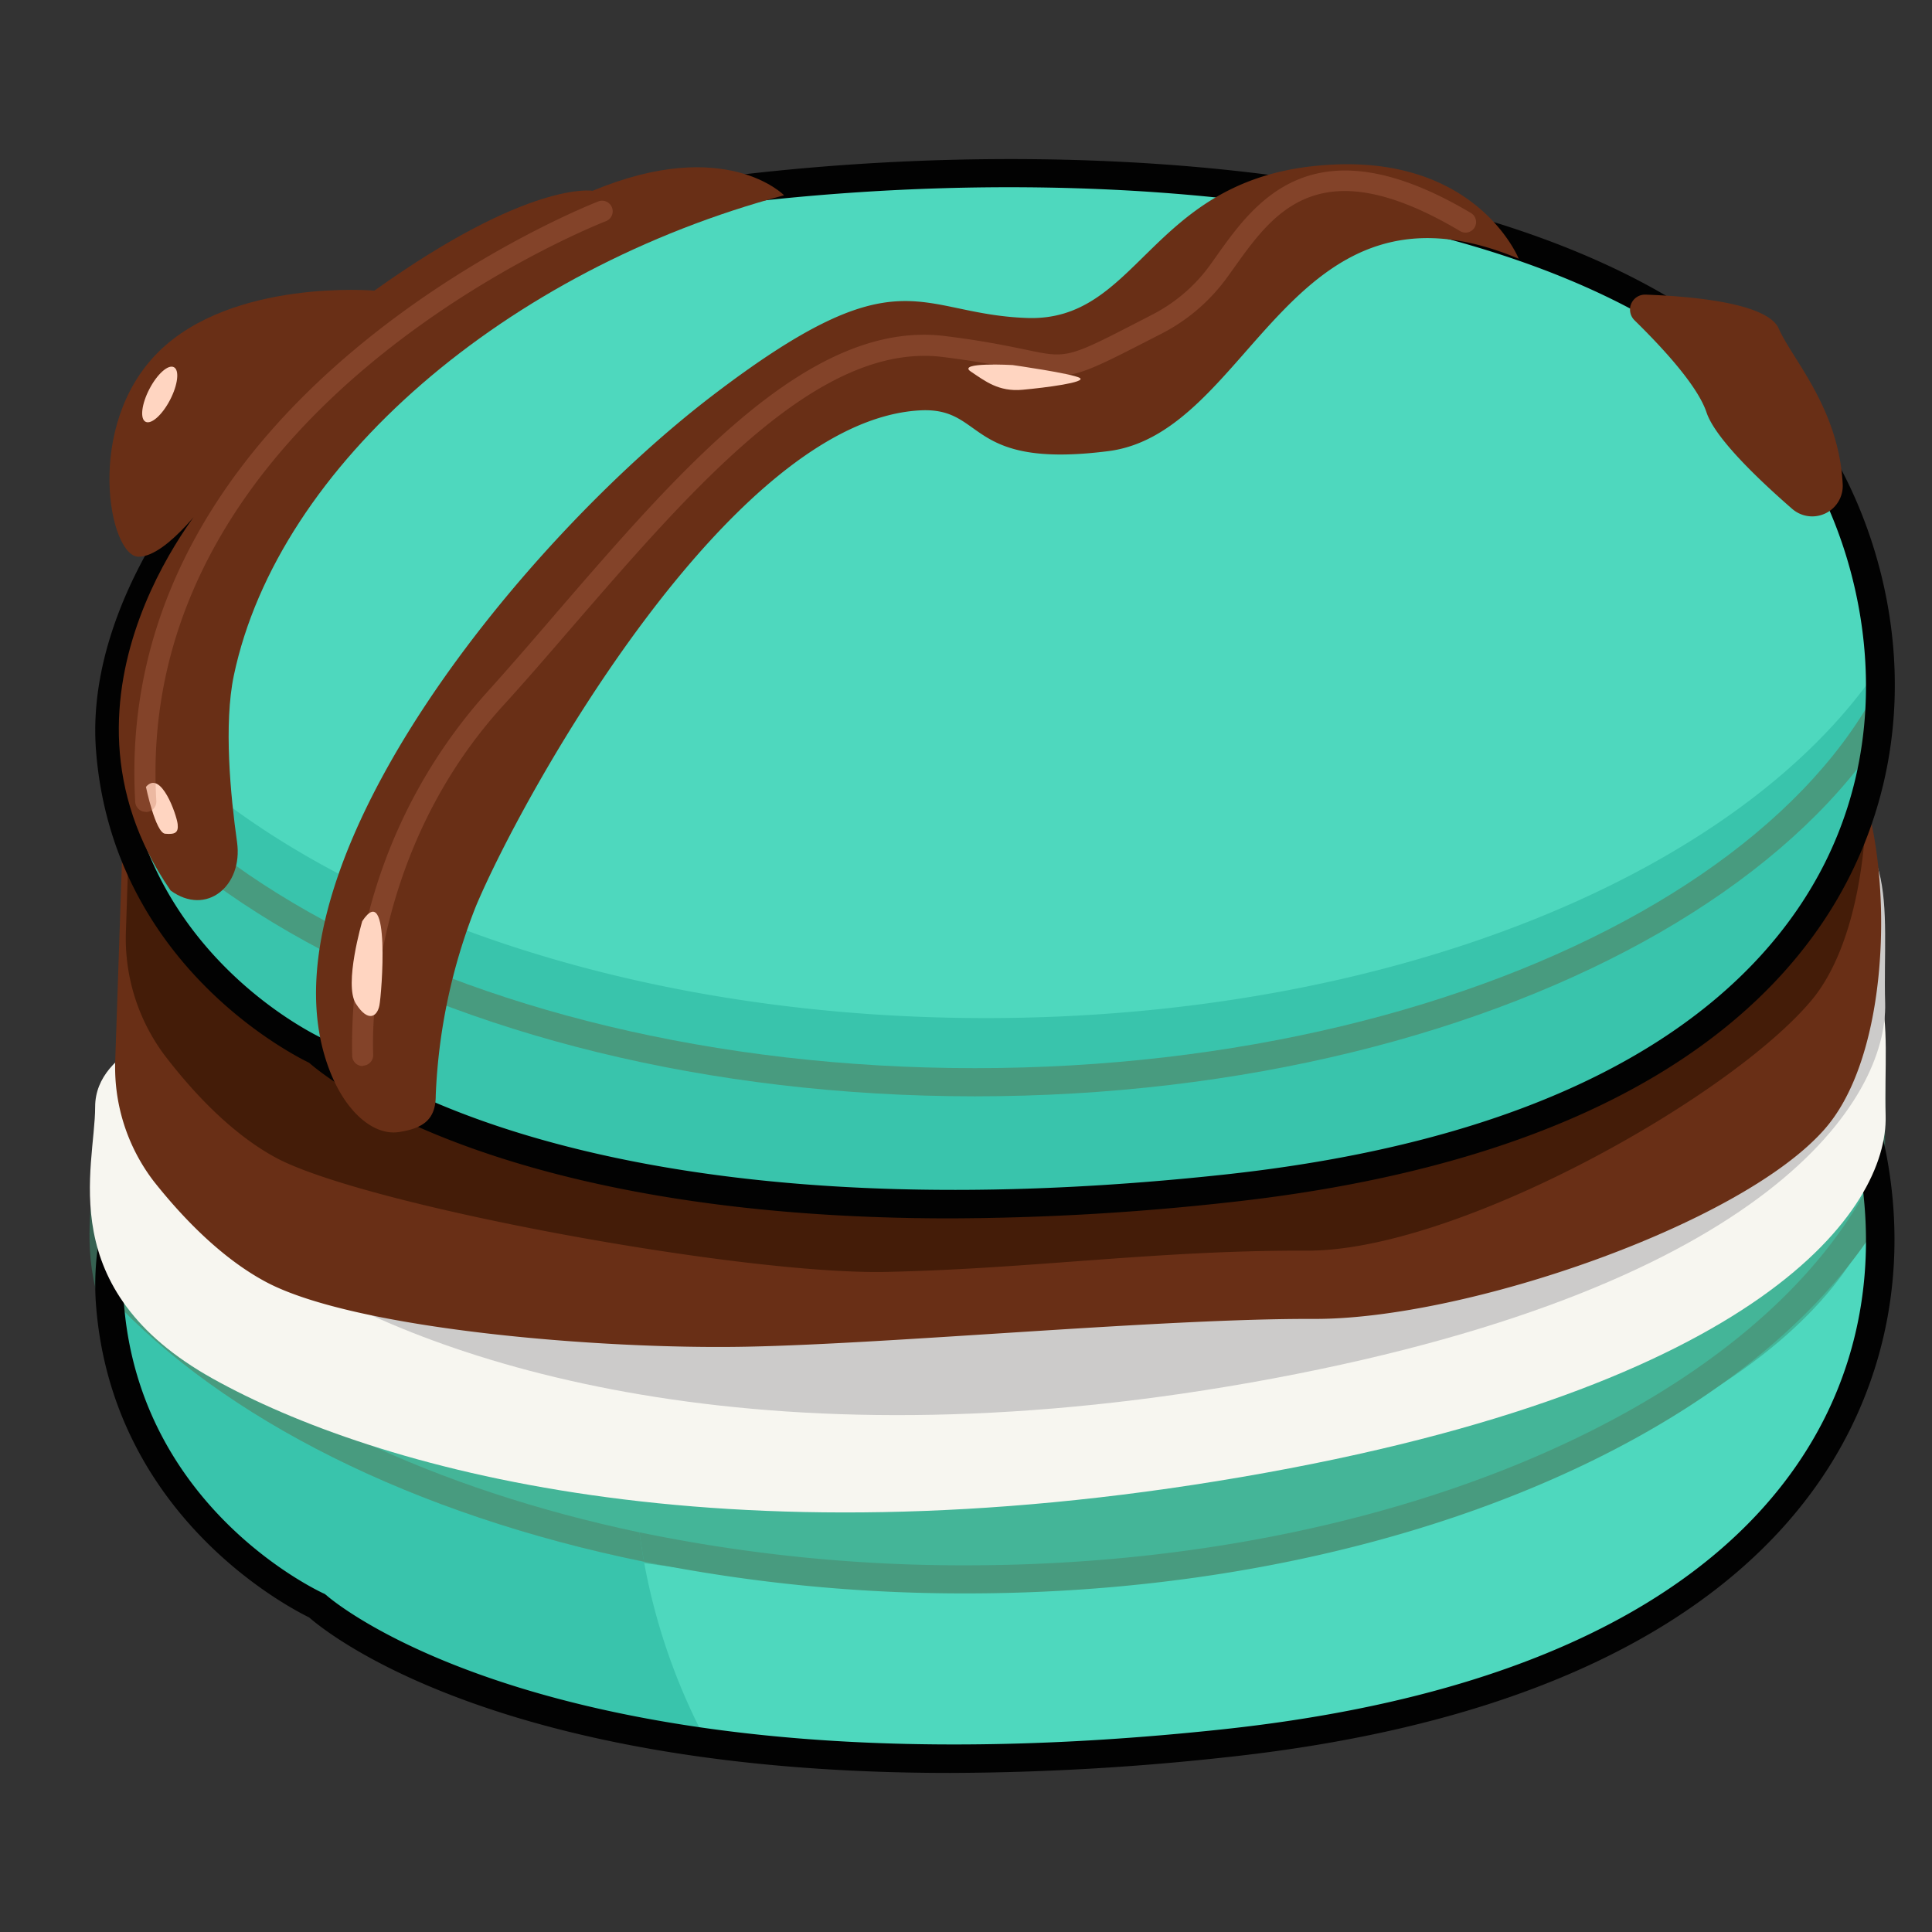<svg id="레이어_1" data-name="레이어 1" xmlns="http://www.w3.org/2000/svg" xmlns:xlink="http://www.w3.org/1999/xlink" viewBox="0 0 240 240"><rect x="0" y="0" width="240" height="240" fill="#333333" stroke="none"/><defs><style>.cls-1{fill:none;}.cls-2{fill:#4ed8be;}.cls-3{opacity:0.5;}.cls-4{fill:#3a9172;}.cls-5{fill:#489b7f;}.cls-6{fill:#39c4ac;}.cls-7{fill:#020202;}.cls-8{fill:#f7f6f0;}.cls-9{fill:#cccbca;}.cls-10{fill:#692f16;}.cls-11{fill:#441c08;}.cls-12{clip-path:url(#clip-path);}.cls-13{opacity:0.3;}.cls-14{fill:#bf7358;}.cls-15{fill:#ffd5c1;}</style><clipPath id="clip-path"><path class="cls-1" d="M39.35,129.79s-23.6-10.46-25.7-37.43S47,28.89,86.28,23.44c51.27-7.11,119.17-1.56,139.64,32.71,15.91,26.65,13.89,81.34-73.82,90.76C67.57,156,39.35,129.79,39.35,129.79Z"/></clipPath></defs><path class="cls-2" d="M39.34,199.14s-23.61-10.45-25.71-37.43S46.94,98.25,86.26,92.79c51.27-7.1,119.18-1.55,139.64,32.71,15.92,26.65,13.89,81.34-73.82,90.76C67.56,225.34,39.34,199.14,39.34,199.14Z"/><g class="cls-3"><path class="cls-4" d="M23.19,133.16s-11.42,2.52-11.42,10.06S6.41,165.85,26.4,177s62.83,26.61,127.79,15.48,80.32-36.68,80-48.17,2.5-22.28-12.85-24.43S23.19,133.16,23.19,133.16Z"/></g><path class="cls-1" d="M233,145.45A55.52,55.52,0,0,0,225.92,125C205.45,90.77,137.55,85.23,86.28,92.33,49.46,97.44,16.12,129.74,13.73,156a65,65,0,0,0,5.4,5.83l60.18,12a60.64,60.64,0,0,0,.13,16.51,198.36,198.36,0,0,0,40.56,4.1C174.06,194.45,219.66,173.63,233,145.45Z"/><path class="cls-1" d="M120,197.94A201,201,0,0,1,80,194a76.49,76.49,0,0,0,7.41,21.7c16.43,2.3,37.67,3,64.69.11,63.77-6.85,82.24-37.63,81.46-64.16C216.94,178.59,172.32,197.94,120,197.94Z"/><path class="cls-5" d="M13.73,156a31.27,31.27,0,0,0-.1,4.73l5.5,1.1A65,65,0,0,1,13.73,156Z"/><path class="cls-5" d="M120,194.45a198.36,198.36,0,0,1-40.56-4.1c.15,1.17.34,2.38.56,3.64a201,201,0,0,0,40,3.95c52.32,0,96.94-19.35,113.56-46.3a57,57,0,0,0-.53-6.19C219.66,173.63,174.06,194.45,120,194.45Z"/><path class="cls-6" d="M13.64,161a1.48,1.48,0,0,0,0,.21c2.09,27,25.7,37.43,25.7,37.43s13.09,12.12,48.06,17A76.49,76.49,0,0,1,80,194C51.42,188.17,27.75,176.29,13.64,161Z"/><path class="cls-5" d="M80,194c-.22-1.26-.41-2.47-.56-3.64C54,185,32.73,174.83,19.13,161.8l-5.5-1.1c0,.11,0,.22,0,.34C27.75,176.29,51.42,188.17,80,194Z"/><path class="cls-7" d="M118,220.24c-55.72,0-77.11-17.15-79.6-19.32-2.68-1.31-24.44-12.66-26.47-38.77C9.64,133.06,47.75,96.67,86,91.36c28-3.89,57.9-3.58,81.93.85,29.35,5.41,49.91,16.72,59.45,32.7,7.57,12.66,12.17,33.16,2.42,52.71-7.78,15.59-27.55,35.31-77.56,40.68A321.48,321.48,0,0,1,118,220.24ZM40.54,198.16c.28.26,28.86,25.52,111.37,16.66,48.44-5.2,67.41-23.95,74.8-38.76,9.14-18.31,4.47-38-2.29-49.36-19.33-32.35-85-39.2-137.9-31.87-40,5.54-73.07,42.11-71.13,67.05,2,25.63,24.44,35.86,24.67,36l.27.12Z"/><path class="cls-8" d="M23.24,127.44S11.82,130,11.82,137.5s-5.36,22.63,14.63,33.77,62.83,23.35,127.79,12.21,80.32-33.41,80-44.9,2.5-22.28-12.85-24.43S23.24,127.44,23.24,127.44Z"/><path class="cls-9" d="M33.87,113S23,115.63,23,123.47s-5.08,23.5,13.9,35.07,59.66,24.25,121.35,12.68,76.27-34.69,75.93-46.63,2.37-23.13-12.2-25.37S33.87,113,33.87,113Z"/><path class="cls-10" d="M23.34,84.9l-7.61,4.93-1.41,41.79a23.3,23.3,0,0,0,4.8,15.15c3.42,4.32,8.33,9.52,14,12.52,11,5.8,41.25,8.37,59.68,8s51.62-3.52,70.42-3.45,53.13-11.73,63.49-23.63,7.9-44,.91-47.7-109.5,5.36-109.5,5.36l-84.07-8Z"/><path class="cls-11" d="M24.54,67.82l-7.5,5-1.39,42.67A24.23,24.23,0,0,0,20.38,131c3.36,4.41,8.2,9.72,13.83,12.78C45.08,149.69,92,158.39,110.13,158s33.71-2.71,52.24-2.64S214.79,136.45,225,124.3s7.79-44.91.9-48.72S118,81.07,118,81.07L35.14,72.89Z"/><path class="cls-2" d="M39.34,130.25S15.73,119.79,13.63,92.82,46.94,29.35,86.26,23.9c51.27-7.11,119.18-1.56,139.64,32.71,15.92,26.65,13.89,81.34-73.82,90.76C67.56,156.44,39.34,130.25,39.34,130.25Z"/><g class="cls-12"><path class="cls-6" d="M122.46,126.47c-48.42,0-90-16.55-108.53-40.29a33.4,33.4,0,0,0-.36,4.3c0,.71,0,1.41.07,2.11,2.1,27,25.7,37.43,25.7,37.43s28.22,26.19,112.75,17.12c61.37-6.59,80.78-35.34,81.46-61.15,0-1.08,0-2.15,0-3.22v-.08C216.51,108.28,173.22,126.47,122.46,126.47Z"/><path class="cls-5" d="M121.1,136.19C54.65,136.19.59,105,.59,66.62S54.65-3,121.1-3,241.61,28.25,241.61,66.62,187.55,136.19,121.1,136.19ZM121.1.54c-64.52,0-117,29.64-117,66.08s52.49,66.07,117,66.07,117-29.64,117-66.07S185.62.54,121.1.54Z"/></g><path class="cls-7" d="M118,151.35c-55.72,0-77.11-17.15-79.6-19.33-2.68-1.3-24.44-12.65-26.47-38.76C9.64,64.16,47.75,27.78,86,22.47c28-3.89,57.9-3.58,81.93.85C197.32,28.73,217.88,40,227.42,56c7.57,12.67,12.17,33.17,2.42,52.72-7.78,15.59-27.55,35.31-77.56,40.68A321.48,321.48,0,0,1,118,151.35ZM40.54,129.27c.4.36,29,25.5,111.37,16.66,48.44-5.2,67.41-24,74.8-38.77,9.14-18.3,4.47-38-2.29-49.35-19.33-32.36-85-39.21-137.9-31.88C46.55,31.47,13.45,68.05,15.39,93c2,25.63,24.44,35.86,24.67,36l.27.12Z"/><path class="cls-10" d="M73.62,23.7s-7.81-1.38-27.11,12.4c0,0-17.69-1.51-26.88,7.67s-6.09,25.39-2.41,25.39,9.08-7.79,9.08-7.79S4.17,85.91,21.2,110.63h0c4.44,3.23,9-.58,8.25-6-.82-5.82-1.67-14.68-.4-20.73C34.57,57.7,63,33.45,97.4,24.26,97.4,24.26,90.16,16.81,73.62,23.7Z"/><path class="cls-10" d="M188.66,32.14s-5.51-13.78-25.73-11.48S141.34,40,127.56,39.5s-15.63-8.27-39.06,9.64-55.31,57-48.24,81.78c1.93,6.75,5.92,10.21,9.28,9.71,3-.46,4.61-1.53,4.59-4.59a71.49,71.49,0,0,1,5-23.49c6-14.25,31.74-60.27,55.13-61.57,8.27-.46,5.51,7.35,23.43,5.06S160.18,20.2,188.66,32.14Z"/><path class="cls-10" d="M203.06,39.8a1.86,1.86,0,0,1,1.36-3.2c5.89.21,15.17,1.06,16.55,4.23,1.64,3.77,7.5,9.92,7.94,19.4a3.79,3.79,0,0,1-6.26,3c-4.24-3.69-9.59-8.8-10.66-12C210.85,47.82,206.32,43,203.06,39.8Z"/><g class="cls-13"><path class="cls-14" d="M45.05,132.43a1.31,1.31,0,0,1-1.3-1.22A65.56,65.56,0,0,1,60.4,86.1c2.89-3.2,5.86-6.64,8.74-10,15.48-17.92,31.49-36.47,48.29-34.35,4.75.59,7.76,1.23,10,1.69,5.16,1.09,5.16,1.09,14.46-3.71L143.3,39a20.24,20.24,0,0,0,7.11-6.2l.71-1c4.8-6.75,12.06-16.94,31.57-5.36a1.31,1.31,0,1,1-1.34,2.25c-17.43-10.34-23.09-2.38-28.09,4.63l-.72,1a23.09,23.09,0,0,1-8,7l-1.44.74c-9.76,5-10.14,5.23-16.21,3.95-2.16-.46-5.1-1.08-9.75-1.66-15.4-1.94-30.94,16.07-46,33.46-2.88,3.34-5.86,6.8-8.78,10-17.38,19.24-16,42.93-16,43.17a1.32,1.32,0,0,1-1.22,1.4Z"/></g><path class="cls-15" d="M125.8,45.35s-7-.4-5.21.8,3.47,2.54,6.42,2.27,8-.93,7.12-1.47S125.8,45.35,125.8,45.35Z"/><path class="cls-15" d="M18.13,97.75s1.19,5.72,2.39,5.82,1.67-.1,1.55-1.2S20,95.55,18.13,97.75Z"/><path class="cls-15" d="M45,114.43s-2.31,7.87-.79,10.25,2.64,1.61,2.92.23S48.54,109.11,45,114.43Z"/><ellipse class="cls-15" cx="19.84" cy="49" rx="3.82" ry="1.45" transform="translate(-32.79 44.04) rotate(-62.57)"/><g class="cls-13"><path class="cls-14" d="M18.11,100.85a1.31,1.31,0,0,1-1.31-1.23c-3-51,56.93-74.37,57.53-74.6a1.31,1.31,0,0,1,.93,2.46c-.58.22-58.72,22.92-55.84,72a1.3,1.3,0,0,1-1.23,1.39Z"/></g></svg>